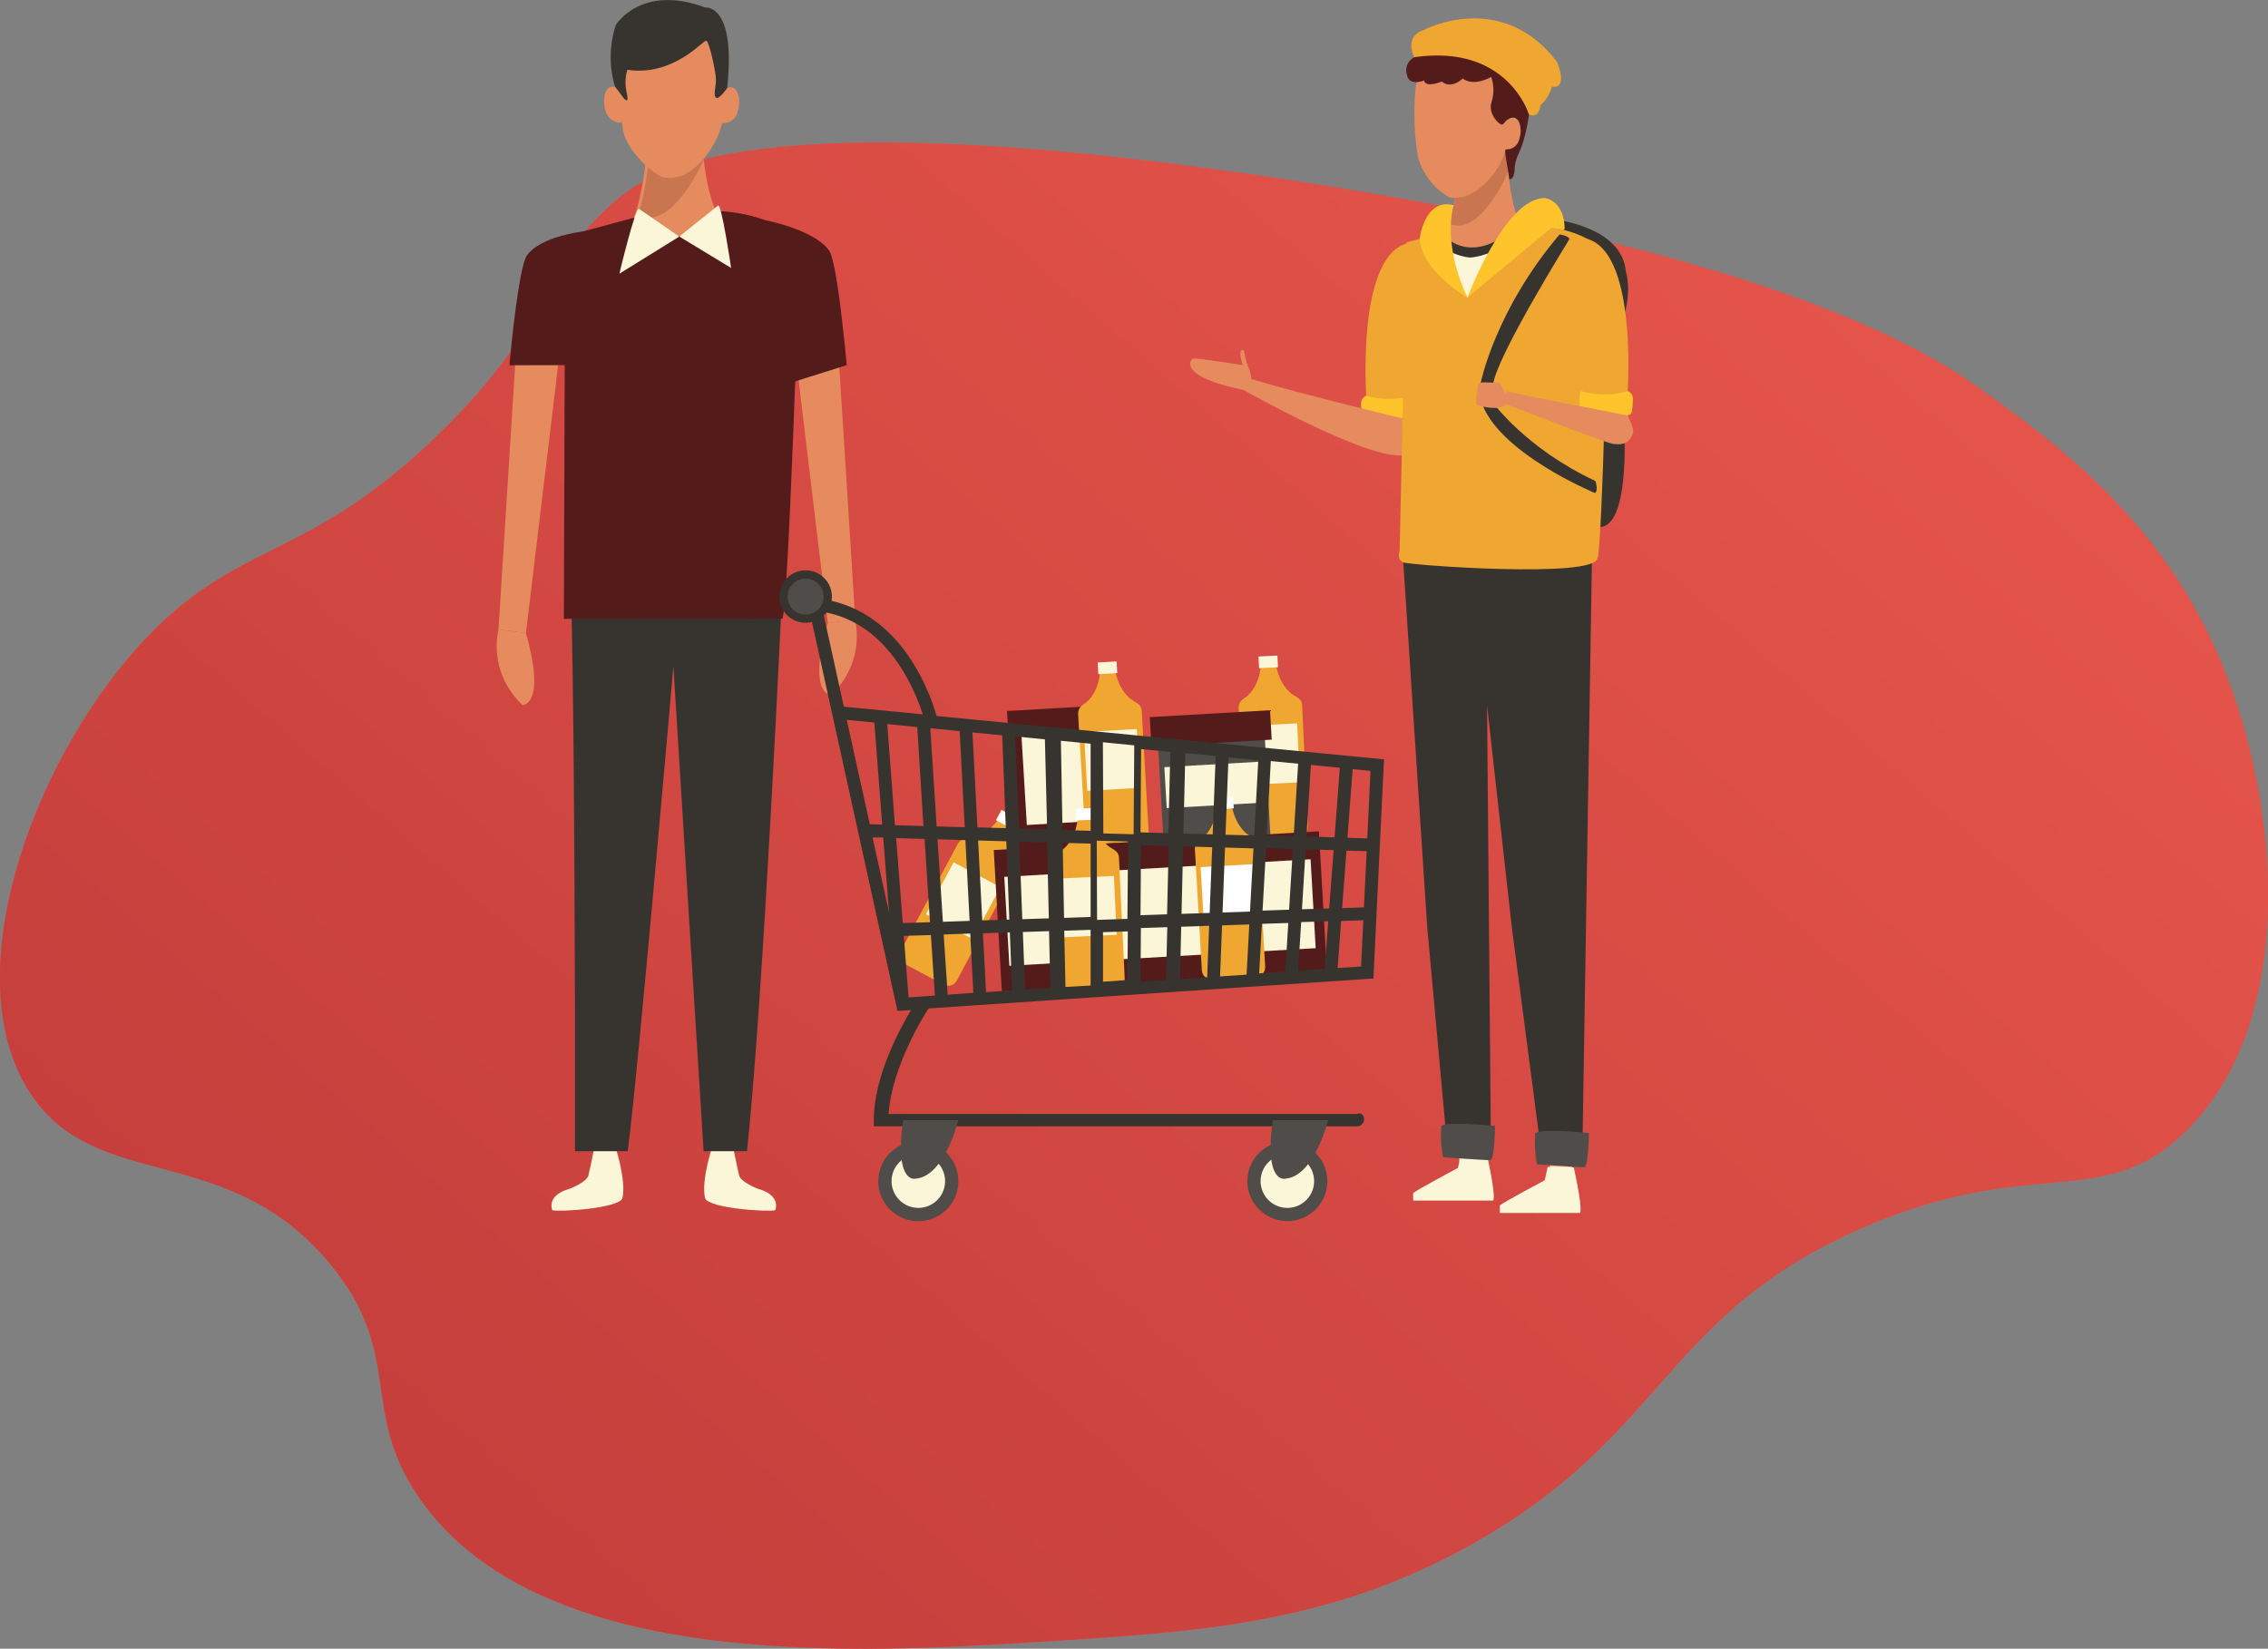<svg width="447" height="325" viewBox="0 0 447 325" fill="none" xmlns="http://www.w3.org/2000/svg">
<rect x="0" y="0" width="447" height="325" fill="#808080" stroke="none"/>
<g clip-path="url(#clip0)">
<path d="M87.632 84.443C60.705 111.281 46.894 105.853 27.526 127.141C5.752 151.161 -8.878 193.297 6.106 215.719C19.258 235.372 45.001 224.698 65.187 249.304C79.719 267.005 70.743 277.838 82.503 295.087C106.243 329.819 169.866 325.842 205.793 323.585C236.567 321.657 262.309 320.047 290.348 304.249C328.497 282.754 327.74 259.319 366.757 242.179C400.657 227.284 414.456 239.178 430.93 222.844C453.143 200.812 449.125 158.285 438.061 131.252C426.594 103.193 405.981 87.969 391.205 77.319C380.8 69.816 351.919 50.48 254.689 35.585C147.86 19.165 127.809 33.999 121.239 39.66C106.243 52.566 110.089 62.094 87.632 84.443Z" fill="#E4544A"/>
<path d="M87.632 84.443C60.705 111.281 46.894 105.853 27.526 127.141C5.752 151.161 -8.878 193.297 6.106 215.719C19.258 235.372 45.001 224.698 65.187 249.304C79.719 267.005 70.743 277.838 82.503 295.087C106.243 329.819 169.866 325.842 205.793 323.585C236.567 321.657 262.309 320.047 290.348 304.249C328.497 282.754 327.74 259.319 366.757 242.179C400.657 227.284 414.456 239.178 430.93 222.844C453.143 200.812 449.125 158.285 438.061 131.252C426.594 103.193 405.981 87.969 391.205 77.319C380.8 69.816 351.919 50.48 254.689 35.585C147.86 19.165 127.809 33.999 121.239 39.66C106.243 52.566 110.089 62.094 87.632 84.443Z" fill="url(#paint0_linear)"/>
<path d="M168.56 122.09L164.872 63.668L155.676 60.606L163.15 122.846L168.56 122.09Z" fill="#E58B5E"/>
<path d="M168.523 122.09C169.099 124.776 168.963 127.566 168.128 130.183C167.292 132.8 165.787 135.153 163.76 137.01C163.76 137.01 159.071 137.01 163.113 122.846L168.523 122.09Z" fill="#E58B5E"/>
<path d="M98.244 124.079L101.932 65.644L111.128 62.594L103.654 124.823L98.244 124.079Z" fill="#E58B5E"/>
<path d="M98.244 124.078C97.668 126.764 97.804 129.554 98.639 132.171C99.475 134.788 100.98 137.142 103.007 138.998C103.007 138.998 107.696 138.998 103.654 124.823L98.244 124.078Z" fill="#E58B5E"/>
<path d="M144.404 225.686L140.594 225.357C140.594 225.357 138.152 232.42 138.946 236.116C139.41 238.202 151.463 238.947 152.794 238.556C152.794 238.556 154.113 235.641 149.326 234.323C149.326 234.323 145.919 233.005 145.662 231.664C145.235 229.907 144.404 225.686 144.404 225.686Z" fill="#FCF6D8"/>
<path d="M117.233 225.686L121.056 225.357C121.056 225.357 123.498 232.42 122.692 236.116C122.228 238.202 110.187 238.947 108.856 238.556C108.856 238.556 107.537 235.641 112.312 234.323C112.312 234.323 115.719 233.005 115.975 231.664C116.415 229.907 117.233 225.686 117.233 225.686Z" fill="#FCF6D8"/>
<path d="M154.186 116.015C154.186 116.015 150.523 196.139 147.226 226.93H138.677C138.677 226.93 134.489 160.237 132.718 131.3C132.718 131.3 125.635 213.035 123.706 226.93H113.326C113.326 226.93 113.472 125.555 112.104 106.377L154.186 116.015Z" fill="#37332F"/>
<path d="M113.032 47.223C113.032 47.223 124.243 44.369 124.853 43.063C125.782 41.05 127.125 35.036 127.479 29.132C127.564 27.668 138.164 21.202 138.164 21.202C138.164 21.202 137.993 35.378 141.181 41.721C141.181 41.721 144.441 42.563 147.787 43.734V52.213L115.927 57.092C112.507 54.738 112.617 47.809 113.032 47.223Z" fill="#E58B5E"/>
<path d="M125.782 42.429C126.933 38.514 127.654 34.484 127.931 30.413L136.772 24.398H138.677C138.677 26.082 138.824 28.375 139.056 30.84C137.078 35.122 131.741 45.21 125.782 42.429Z" fill="#C97550"/>
<path d="M111.127 121.992L111.396 46.577L124.939 42.917C133.951 51.92 141.877 41.624 141.877 41.612C144.246 41.721 157.947 42.832 157.532 51.981C157.532 51.981 155.359 120.455 154.186 121.968L111.127 121.992Z" fill="#541B1B"/>
<path d="M122.265 11.382C121.877 16.181 122.057 21.008 122.802 25.765C123.547 29.571 128.102 33.816 130.52 34.878C131.51 35.157 132.558 35.157 133.548 34.878C136.467 34.39 140.875 29.998 142.341 24.289C143.047 24.349 143.75 24.146 144.314 23.717C144.878 23.289 145.263 22.667 145.394 21.971C146.297 19.287 145.125 15.518 142.316 18.03C142.316 18.03 143.061 6.197 137.859 5.49C132.657 4.782 122.716 2.989 122.265 11.382Z" fill="#E58B5E"/>
<path d="M122.607 24.179C121.872 24.243 121.139 24.042 120.541 23.612C119.943 23.183 119.519 22.552 119.346 21.837C118.442 19.153 119.615 15.383 122.436 17.896" fill="#E58B5E"/>
<path d="M139.007 1.488C139.007 1.488 145.113 0.659 143.318 17.347C143.318 17.347 141.669 19.787 141.107 19.238C140.546 18.689 141.107 17.25 141.107 15.725C141.107 14.2 139.801 8.259 139.215 8.027C138.628 7.795 132.852 15.115 123.645 13.761C123.209 15.233 123.167 16.793 123.522 18.287C124.084 20.934 122.887 19.348 122.582 18.897C122.277 18.445 121.214 17.079 121.214 17.079C120.012 13.091 120.076 8.83 121.398 4.88C121.398 4.88 126.404 -3.245 139.007 1.488Z" fill="#37332F"/>
<path d="M155.493 75.562L166.887 71.975C165.775 60.313 164.53 50.773 163.321 49.248C159.962 44.918 149.888 43.222 149.888 43.222C150.852 45.857 154.211 62.362 154.211 62.362L155.493 75.562Z" fill="#541B1B"/>
<path d="M111.897 71.975L112.801 64.534C112.801 64.534 116.159 48.016 117.124 45.393C117.124 45.393 107.269 45.918 103.898 50.273C102.75 51.749 101.456 60.764 100.394 72L111.897 71.975Z" fill="#541B1B"/>
<path d="M125.953 41.172L133.878 46.638L122.069 53.957C122.069 53.957 125.257 40.636 125.953 41.172Z" fill="#FCF6D8"/>
<path d="M141.51 40.526L133.878 46.626L144.099 52.823C144.099 52.823 142.206 39.977 141.51 40.526Z" fill="#FCF6D8"/>
<path d="M218.568 139.003L198.476 140.153L200.075 168.019L220.167 166.869L218.568 139.003Z" fill="#541B1B"/>
<path d="M217.724 144.092L201.323 145.075L202.378 162.63L218.778 161.647L217.724 144.092Z" fill="#FCF6D8"/>
<path d="M245.677 137.327C246.385 136.705 248.242 135.033 248.547 130.752L249.976 130.691L251.392 130.617C252.1 134.85 254.054 136.4 254.824 136.949C256.045 137.644 256.582 138.034 256.631 138.998L257.767 162.836C257.79 163.338 257.613 163.83 257.274 164.203C256.935 164.575 256.463 164.799 255.959 164.824L247.265 165.239C246.761 165.262 246.269 165.085 245.896 164.747C245.523 164.408 245.299 163.936 245.274 163.433L244.138 139.596C244.09 138.632 244.419 138.108 245.677 137.327Z" fill="#EFA731"/>
<path d="M251.769 129.232L248.036 129.409L248.146 131.712L251.878 131.535L251.769 129.232Z" fill="#FCF6D8"/>
<path d="M255.653 142.603L245.224 143.1L245.778 154.712L256.207 154.216L255.653 142.603Z" fill="#FCF6D8"/>
<path d="M249.23 144.496L228.175 145.698L229.316 165.66L250.372 164.458L249.23 144.496Z" fill="#4F4C4A"/>
<path d="M250.308 140.005L226.607 141.362L226.94 147.159L250.64 145.802L250.308 140.005Z" fill="#541B1B"/>
<path d="M248.149 150.161L229.484 151.229L229.947 159.304L248.613 158.235L248.149 150.161Z" fill="#FCF6D8"/>
<path d="M214.048 138.498C214.757 137.876 216.589 136.18 216.857 131.91L218.274 131.825L219.703 131.752C220.447 135.961 222.414 137.498 223.195 138.034C224.416 138.73 224.954 139.12 225.015 140.072L226.382 163.909C226.406 164.411 226.231 164.902 225.895 165.277C225.559 165.651 225.089 165.878 224.587 165.91L215.905 166.398C215.656 166.413 215.407 166.378 215.171 166.297C214.936 166.215 214.719 166.088 214.533 165.922C214.347 165.757 214.196 165.556 214.087 165.332C213.979 165.108 213.916 164.865 213.902 164.617L212.485 140.791C212.485 139.828 212.803 139.303 214.048 138.498Z" fill="#EFA731"/>
<path d="M220.069 130.38L216.338 130.592L216.47 132.894L220.2 132.682L220.069 130.38Z" fill="#FCF6D8"/>
<path d="M224.053 143.702L213.629 144.297L214.293 155.892L224.717 155.297L224.053 143.702Z" fill="#FCF6D8"/>
<path d="M191.298 165.227C192.226 165.056 194.68 164.568 197.123 161.042L198.344 161.713L199.565 162.384C198.014 166.373 198.906 168.703 199.284 169.57C199.98 170.789 200.237 171.399 199.785 172.253L188.562 193.334C188.324 193.775 187.921 194.105 187.441 194.251C186.961 194.397 186.442 194.348 185.998 194.114L178.317 190.028C178.096 189.912 177.9 189.754 177.74 189.562C177.58 189.371 177.46 189.15 177.386 188.912C177.313 188.674 177.287 188.423 177.31 188.175C177.334 187.927 177.406 187.686 177.523 187.466L188.745 166.386C189.283 165.544 189.82 165.263 191.298 165.227Z" fill="#EFA731"/>
<path d="M197.378 159.655L196.294 161.69L199.594 163.443L200.677 161.408L197.378 159.655Z" fill="white"/>
<path d="M187.953 169.979L182.495 180.233L191.714 185.13L197.171 174.876L187.953 169.979Z" fill="#FCF6D8"/>
<path d="M259.943 163.875L239.851 165.025L241.45 192.891L261.542 191.741L259.943 163.875Z" fill="#541B1B"/>
<path d="M258.302 169.381L241.928 170.319L242.934 187.845L259.307 186.907L258.302 169.381Z" fill="#FCF6D8"/>
<path d="M237.96 165.13L217.868 166.28L219.466 194.134L239.558 192.984L237.96 165.13Z" fill="#541B1B"/>
<path d="M236.307 170.636L219.933 171.574L220.939 189.1L237.312 188.162L236.307 170.636Z" fill="#FCF6D8"/>
<path d="M215.95 166.412L195.858 167.559L197.452 195.425L217.544 194.278L215.95 166.412Z" fill="#541B1B"/>
<path d="M214.308 171.918L197.935 172.853L198.937 190.379L215.311 189.444L214.308 171.918Z" fill="#FCF6D8"/>
<path d="M237.019 165.166C237.727 164.531 239.571 162.848 239.828 158.566L241.256 158.493L242.673 158.407C243.43 162.628 245.396 164.153 246.166 164.702C247.387 165.385 247.936 165.776 247.985 166.727L249.353 190.564C249.368 190.813 249.333 191.062 249.252 191.297C249.17 191.532 249.043 191.749 248.877 191.935C248.712 192.12 248.511 192.272 248.287 192.38C248.062 192.488 247.819 192.551 247.57 192.565L238.875 193.065C238.372 193.092 237.878 192.918 237.503 192.582C237.128 192.246 236.901 191.775 236.872 191.272L235.505 167.447C235.456 166.483 235.773 165.971 237.019 165.166Z" fill="#EFA731"/>
<path d="M243.03 157.041L239.299 157.254L239.43 159.556L243.161 159.343L243.03 157.041Z" fill="white"/>
<path d="M247.059 170.338L236.635 170.935L237.3 182.53L247.724 181.933L247.059 170.338Z" fill="white"/>
<path d="M209.579 167.361C210.287 166.739 212.143 165.068 212.449 160.798L213.877 160.725L215.294 160.652C216.002 164.885 217.956 166.434 218.726 166.983C219.947 167.691 220.484 168.081 220.533 169.033L221.669 192.882C221.689 193.383 221.51 193.871 221.172 194.241C220.833 194.611 220.362 194.833 219.861 194.859L211.166 195.273C210.663 195.297 210.171 195.12 209.798 194.781C209.425 194.443 209.201 193.971 209.176 193.468L208.04 169.63C207.991 168.667 208.321 168.154 209.579 167.361Z" fill="#EFA731"/>
<path d="M215.688 159.256L211.956 159.434L212.066 161.737L215.798 161.559L215.688 159.256Z" fill="white"/>
<path d="M219.535 172.666L209.105 173.161L209.657 184.761L220.086 184.266L219.535 172.666Z" fill="#FCF6D8"/>
<path d="M245.848 232.835C245.848 234.391 246.31 235.912 247.176 237.206C248.041 238.5 249.271 239.509 250.71 240.104C252.15 240.7 253.733 240.856 255.261 240.552C256.789 240.249 258.193 239.499 259.294 238.399C260.396 237.298 261.146 235.896 261.45 234.37C261.754 232.844 261.598 231.261 261.002 229.824C260.406 228.386 259.396 227.157 258.101 226.292C256.805 225.428 255.283 224.966 253.725 224.966C251.636 224.966 249.632 225.795 248.155 227.271C246.678 228.747 245.848 230.748 245.848 232.835Z" fill="#4F4C4A"/>
<path d="M248.449 232.835C248.449 233.877 248.759 234.896 249.338 235.763C249.918 236.629 250.742 237.305 251.706 237.704C252.67 238.103 253.731 238.207 254.754 238.004C255.777 237.8 256.717 237.298 257.455 236.561C258.193 235.824 258.695 234.885 258.899 233.863C259.102 232.841 258.998 231.781 258.599 230.818C258.199 229.855 257.523 229.032 256.656 228.453C255.788 227.874 254.768 227.565 253.725 227.565C253.031 227.563 252.345 227.698 251.704 227.963C251.063 228.227 250.481 228.615 249.991 229.105C249.501 229.594 249.112 230.176 248.848 230.816C248.583 231.456 248.448 232.142 248.449 232.835Z" fill="#FCF6D8"/>
<path d="M173.102 232.835C173.1 234.394 173.561 235.92 174.426 237.218C175.292 238.515 176.524 239.527 177.966 240.125C179.408 240.723 180.995 240.88 182.527 240.577C184.058 240.273 185.465 239.522 186.569 238.419C187.673 237.317 188.425 235.911 188.729 234.381C189.033 232.851 188.875 231.266 188.277 229.825C187.678 228.385 186.665 227.154 185.366 226.289C184.067 225.424 182.54 224.964 180.979 224.966C178.89 224.966 176.886 225.795 175.409 227.271C173.932 228.746 173.102 230.748 173.102 232.835Z" fill="#4F4C4A"/>
<path d="M175.716 232.835C175.716 233.878 176.026 234.897 176.606 235.764C177.186 236.631 178.011 237.306 178.975 237.705C179.94 238.103 181.001 238.207 182.025 238.003C183.049 237.798 183.989 237.295 184.726 236.557C185.463 235.819 185.965 234.879 186.167 233.855C186.369 232.832 186.263 231.772 185.862 230.81C185.461 229.847 184.782 229.025 183.913 228.447C183.044 227.869 182.023 227.562 180.979 227.565C180.287 227.565 179.601 227.701 178.962 227.966C178.323 228.231 177.742 228.62 177.253 229.109C176.764 229.599 176.377 230.18 176.113 230.819C175.849 231.458 175.714 232.143 175.716 232.835Z" fill="#FCF6D8"/>
<path d="M272.775 149.685L184.593 141.145C183.522 137.424 181.939 133.869 179.892 130.581C175.105 122.993 168.462 118.625 160.695 117.942L158.973 117.796L176.888 199.275L179.55 199.104C177.205 203.056 172.223 212.377 172.223 220.709V222.026H267.438C267.624 222.028 267.808 221.993 267.979 221.923C268.151 221.853 268.307 221.75 268.439 221.62C268.571 221.489 268.675 221.334 268.747 221.163C268.818 220.992 268.855 220.809 268.855 220.623C268.855 219.843 268.22 219.22 267.438 219.586H175.129C175.764 210.254 182.163 200.068 183.006 198.787L270.687 192.882L272.775 149.685ZM162.209 120.626C168.462 121.675 173.664 125.433 177.706 131.813C179.46 134.631 180.859 137.655 181.87 140.816L166.312 139.303L162.209 120.626ZM166.886 141.902L172.321 142.426L173.872 162.543L171.429 162.47L166.886 141.902ZM171.966 165.08H174.079L175.215 179.841L171.966 165.08ZM174.873 142.731L180.783 143.317L182.005 162.835L176.375 162.677L174.873 142.731ZM176.619 165.214L182.224 165.373L183.287 181.793L177.926 181.964L176.619 165.214ZM179.062 196.603L178.133 184.489L183.47 184.318L184.252 196.249L179.062 196.603ZM183.348 143.561L189.148 144.122L190.138 163.067L184.606 162.909L183.348 143.561ZM184.777 165.446L190.272 165.605L191.102 181.525L185.839 181.708L184.777 165.446ZM186.779 196.078L185.986 184.209L191.224 184.026L191.835 195.712L186.779 196.078ZM191.664 144.378L197.526 144.951L198.234 163.25L192.641 163.092L191.664 144.378ZM192.775 165.678L198.332 165.837L198.93 181.269L193.594 181.439L192.775 165.678ZM194.338 195.566L193.728 183.977L199.028 183.794L199.48 195.224L194.338 195.566ZM200.09 145.171L205.94 145.744L206.379 163.47L200.847 163.311L200.09 145.171ZM200.896 165.91L206.379 166.068L206.709 181.025L201.482 181.195L200.896 165.91ZM202.032 195.066L201.592 183.721L206.758 183.55L207.014 194.724L202.032 195.066ZM209.09 146.025L214.952 146.598V163.775L209.408 163.616L209.09 146.025ZM209.444 166.141L214.952 166.3V180.756L209.713 180.939L209.444 166.141ZM209.994 194.554L209.75 183.464L214.952 183.294V194.273L209.994 194.554ZM222.206 193.187L217.394 193.517V183.757L222.279 183.599L222.206 193.187ZM222.206 181.134L216.222 181.33L216.161 165.715L222.328 165.885L222.206 181.134ZM223.427 164.458L217.455 164.287L217.37 146.318L223.549 146.928L223.427 164.458ZM229.814 193.187L224.782 193.517L224.856 182.94L230.058 182.769L229.814 193.187ZM230.021 180.232L224.782 180.415L224.88 166.605L230.339 166.764L230.021 180.232ZM230.278 164.238L224.782 164.08L224.905 147.66L230.656 148.221L230.278 164.238ZM237.922 192.65L232.561 193.016L232.806 182.684L238.313 182.501L237.922 192.65ZM238.411 179.963L232.867 180.146L233.184 166.837L238.911 167.008L238.411 179.963ZM239.009 164.47L233.245 164.312L233.612 148.453L239.595 149.026L239.009 164.47ZM245.689 192.126L240.462 192.48L240.853 182.415L246.226 182.232L245.689 192.126ZM246.361 179.695L240.951 179.878L241.439 167.069L247.045 167.239L246.361 179.695ZM247.191 164.702L241.537 164.543L242.123 149.307L247.997 149.88L247.191 164.702ZM253.321 191.528L248.168 191.87L248.705 182.11L253.908 181.94L253.321 191.528ZM254.066 179.329L248.84 179.5L249.523 167.191L254.811 167.349L254.066 179.329ZM254.97 164.824L249.658 164.665L250.464 150.026L255.849 150.551L254.97 164.824ZM261.076 190.979L255.849 191.333L256.448 181.769L261.784 181.598L261.076 190.979ZM261.967 179.073L256.606 179.243L257.327 167.422L262.847 167.581L261.967 179.073ZM257.486 164.897L258.365 150.783L264.068 151.344L263.03 165.056L257.486 164.897ZM268.256 190.516L263.628 190.833L264.324 181.549L268.696 181.403L268.256 190.516ZM268.818 178.865L264.52 179.012L265.374 167.679L269.355 167.788L268.818 178.865ZM269.478 165.263L265.57 165.153L266.596 151.612L270.113 151.954L269.478 165.263Z" fill="#37332F"/>
<path d="M188.868 220.806C188.868 220.806 186.194 231.92 180.43 232.347C180.43 232.347 176.204 233.457 177.987 220.806H188.868Z" fill="#4F4C4A"/>
<path d="M261.748 220.806C261.748 220.806 259.073 231.92 253.297 232.347C253.297 232.347 249.084 233.457 250.855 220.806H261.748Z" fill="#4F4C4A"/>
<path d="M153.6 117.601C153.6 118.625 153.904 119.626 154.474 120.477C155.044 121.328 155.855 121.991 156.802 122.382C157.75 122.773 158.792 122.874 159.797 122.672C160.802 122.47 161.725 121.975 162.448 121.25C163.171 120.524 163.662 119.6 163.859 118.595C164.056 117.59 163.95 116.549 163.554 115.604C163.159 114.66 162.491 113.854 161.637 113.288C160.782 112.723 159.779 112.423 158.753 112.428C157.384 112.435 156.074 112.983 155.108 113.952C154.142 114.921 153.6 116.233 153.6 117.601Z" fill="#37332F"/>
<path d="M155.224 117.601C155.222 118.304 155.429 118.993 155.819 119.579C156.209 120.165 156.765 120.622 157.415 120.891C158.066 121.161 158.782 121.232 159.473 121.094C160.163 120.957 160.798 120.617 161.295 120.119C161.792 119.62 162.13 118.985 162.265 118.295C162.4 117.604 162.327 116.889 162.055 116.24C161.783 115.591 161.323 115.038 160.735 114.65C160.148 114.263 159.458 114.058 158.753 114.063C157.817 114.069 156.921 114.445 156.261 115.107C155.6 115.769 155.227 116.666 155.224 117.601Z" fill="#4F4C4A"/>
<path d="M306.394 43.283C306.394 43.283 319.643 44.625 320.437 53.494C320.437 53.494 322.245 58.727 318.532 66.352C318.532 66.352 324.345 105.963 314.307 103.864L293.742 101.425L301.57 42.868L306.394 43.283Z" fill="#37332F"/>
<path d="M277.208 48.004C277.208 48.004 279.65 56.739 278.294 79.82C278.294 79.82 273.288 83.174 269.38 79.917C269.38 79.917 266.974 50.981 277.208 48.004Z" fill="#EFA731"/>
<path d="M269.881 80.515H277.379C275.913 81.284 272.714 82.418 269.881 80.515Z" fill="#45366D"/>
<path d="M269.233 78.002C268.95 78.123 268.707 78.323 268.534 78.579C268.36 78.834 268.264 79.133 268.256 79.442C268.256 79.442 268.256 82.357 268.745 82.589C269.233 82.821 274.68 84.772 278.612 82.064C278.612 82.064 279.052 78.014 278.392 78.002C275.399 78.858 272.226 78.858 269.233 78.002Z" fill="#FFC42C"/>
<path d="M277.415 82.723C277.415 82.723 255.911 77.575 246.678 74.72L242.392 75.367C242.392 75.367 270.479 91.567 277.086 89.616C283.692 87.664 277.415 82.723 277.415 82.723Z" fill="#E58B5E"/>
<path d="M310.607 206.033C310.387 215.5 310.094 231.322 309.667 231.481C308.44 231.898 307.108 231.898 305.881 231.481C305.503 231.273 303.671 218.427 302.572 209.095L310.607 206.033Z" fill="#F7B889"/>
<path d="M292.851 206.167C292.851 214.353 291.972 229.273 291.972 229.273C290.75 229.992 287.624 229.273 287.624 229.273C287.221 225.21 286.183 210.974 285.768 206.167H292.851Z" fill="#F7B889"/>
<path d="M277.208 57.593C277.44 55.543 277.72 48.272 278.087 47.76C278.087 47.76 284.583 46.357 285.121 45.21C286.481 41.251 287.275 37.119 287.478 32.938C287.551 31.633 296.93 25.911 296.93 25.911C296.93 25.911 296.734 38.428 299.604 44.076C299.604 44.076 312.39 46.516 314.551 48.712C315.257 49.601 315.712 50.662 315.87 51.786L277.208 57.593Z" fill="#E58B5E"/>
<path d="M285.524 44.039C286.54 40.572 287.178 37.005 287.429 33.402L295.281 28.058H296.954C296.954 29.547 297.088 31.584 297.308 33.767C295.586 37.562 290.86 46.491 285.524 44.039Z" fill="#C97550"/>
<path d="M313.843 104.913L311.84 228.589C309.178 228.533 306.52 228.334 303.878 227.992L298.005 183.135L293.083 139.071L293.84 225.845C290.965 226.289 288.031 226.186 285.194 225.54L281.287 182.696L276.28 106.365C276.28 106.365 289.639 107.353 313.843 104.913Z" fill="#37332F"/>
<path d="M314.82 110.074C315.846 108.72 316.97 53.213 316.97 53.213C317.324 45.125 301.937 44.137 299.873 44.039C299.873 44.039 289.42 53.677 284.083 45.979L277.208 47.772L275.852 108.573C275.852 108.573 275.23 110.281 276.549 110.855C277.867 111.428 314.283 114.039 314.82 110.074Z" fill="#EFA731"/>
<path d="M309.312 47.15C309.312 47.15 295.122 69.987 294.304 75.635V79.442C294.304 79.442 300.764 88.408 314.429 94.812C314.429 94.812 315.101 96.752 314.331 97.179C314.331 97.179 294.878 89.14 291.862 78.88V75.343C291.862 75.343 294.732 61.094 307.371 46.223C307.395 46.223 309.19 46.43 309.312 47.15Z" fill="#37332F"/>
<path d="M296.82 48.797C296.82 48.797 287.429 50.834 283.729 48.382L289.224 58.715L296.82 48.797Z" fill="#FCF6D8"/>
<path d="M278.929 18.03C278.589 22.28 278.753 26.555 279.418 30.767C279.854 32.447 280.618 34.026 281.666 35.412C282.714 36.797 284.025 37.963 285.524 38.842C285.524 38.842 286.11 39.184 288.21 38.842C290.799 38.415 295.44 34.548 296.759 29.473C297.384 29.523 298.006 29.34 298.504 28.96C299.002 28.579 299.342 28.028 299.457 27.412C300.263 25.033 299.225 21.69 296.722 23.923C296.722 23.923 297.394 13.444 292.79 12.809C288.186 12.175 279.345 10.589 278.929 18.03Z" fill="#E58B5E"/>
<path d="M300.41 12.199C303.048 18.299 300.63 27.558 299.445 29.961C298.139 32.657 298.749 33.365 298.334 34.512C298.053 35.292 297.748 35.366 297.479 35.329C297.259 33.401 296.722 31.328 296.661 29.778C296.684 29.667 296.712 29.557 296.746 29.449C297.372 29.499 297.993 29.316 298.492 28.935C298.99 28.555 299.33 28.003 299.445 27.387C300.239 25.045 299.238 21.776 296.82 23.801C296.644 24.085 296.416 24.333 296.148 24.533C295.635 24.85 293.327 22.569 293.901 20.348C294.484 18.669 294.484 16.843 293.901 15.164C293.901 15.164 290.543 17.177 288.284 15.481C288.284 15.481 286.086 17.677 284.156 16.079C284.156 16.079 280.981 17.396 280.664 15.871C280.664 15.871 277.708 17.091 277.305 14.773C277.07 14.103 277.096 13.369 277.379 12.718C277.662 12.066 278.181 11.546 278.832 11.26C278.925 10.266 279.384 9.342 280.119 8.667C280.854 7.991 281.814 7.611 282.813 7.6C283.492 6.957 284.356 6.544 285.283 6.42C286.21 6.295 287.153 6.465 287.978 6.905C288.333 6.546 288.76 6.269 289.233 6.092C289.705 5.915 290.21 5.842 290.713 5.879C291.215 5.916 291.704 6.062 292.145 6.307C292.586 6.551 292.969 6.888 293.266 7.295C293.266 7.295 297.125 6.075 298.786 9.101C299.518 10.022 300.069 11.073 300.41 12.199Z" fill="#541B1B"/>
<path d="M293.083 227.723C291.374 227.565 289.657 227.524 287.942 227.601L287.356 230.212C287.356 230.212 279.186 234.591 278.515 235.189V236.665H294.256C294.256 236.665 295.049 236.665 293.083 227.723Z" fill="#FCF6D8"/>
<path d="M310.18 230.139C308.47 229.985 306.753 229.948 305.038 230.029L304.452 232.652C304.452 232.652 296.282 237.019 295.611 237.605V239.105H311.364C311.364 239.105 312.146 239.105 310.18 230.139Z" fill="#FCF6D8"/>
<path d="M312.866 47.101C312.866 47.101 310.424 55.836 311.779 78.917C311.779 78.917 316.786 82.284 320.694 79.014C320.694 79.014 323.112 50.078 312.866 47.101Z" fill="#EFA731"/>
<path d="M320.865 77.112C321.145 77.233 321.385 77.431 321.556 77.684C321.727 77.937 321.822 78.234 321.83 78.539C321.83 78.539 321.83 81.454 321.341 81.686C320.853 81.918 315.394 83.87 311.462 81.162C311.462 81.162 311.022 77.112 311.682 77.112C314.684 77.961 317.863 77.961 320.865 77.112Z" fill="#FFC42C"/>
<path d="M301.631 44.039C301.631 44.039 296.258 50.261 289.725 50.773C289.725 50.773 284.352 50.383 282.801 46.333L284.144 45.979C284.144 45.979 289.81 53.555 299.751 43.783L301.631 44.039Z" fill="#37332F"/>
<path d="M313.171 223.344C313.171 223.344 313.074 229.968 312.268 230.065C311.462 230.163 302.925 229.504 302.925 229.504C302.531 227.497 302.412 225.445 302.571 223.405C302.571 223.405 302.852 222.331 313.171 223.344Z" fill="#4F4C4A"/>
<path d="M294.658 221.953C294.658 221.953 294.561 228.589 293.755 228.675C292.949 228.76 284.425 228.114 284.425 228.114C284.018 226.087 283.899 224.013 284.071 221.953C284.071 221.953 284.327 220.953 294.658 221.953Z" fill="#4F4C4A"/>
<path d="M301.326 22.544C301.326 22.544 297.211 8.625 278.759 11.272C278.759 11.272 276.56 7.295 280.59 5.917C280.59 5.917 295.867 -2.232 306.882 12.211C306.882 12.211 309.19 17.616 305.881 17.091C305.486 18.502 304.699 19.771 303.609 20.751C303.609 20.751 303.377 23.508 301.326 22.544Z" fill="#EFA731"/>
<path d="M286.513 40.441C286.513 40.441 284.071 47.65 289.224 58.654C289.224 58.654 280.31 53.616 279.797 47.101C279.797 47.101 280.701 38.952 286.513 40.441Z" fill="#FFC42C"/>
<path d="M320.792 81.894C320.792 81.894 303.378 78.575 296.82 77.112L296.405 79.49C296.405 79.49 316.921 87.517 317.983 87.517C318.704 87.517 320.95 88.103 321.83 85.407C322.086 84.602 321.39 83.199 320.792 81.894Z" fill="#E58B5E"/>
<path d="M296.746 78.002C296.746 78.002 296.038 75.477 295.208 75.403C294.377 75.33 294.756 75.477 293.474 75.403C292.191 75.33 291.227 75.33 291.227 76.087C291.227 76.843 290.555 79.551 291.227 79.844C291.898 80.137 295.33 80.979 296.746 79.844V78.002Z" fill="#E58B5E"/>
<path d="M308.152 45.308L305.783 44.869L289.224 58.654C289.224 58.654 296.551 39.038 304.428 39.038C304.428 39.038 308.287 39.355 308.384 45.137C308.299 45.137 308.226 45.223 308.152 45.308Z" fill="#FFC42C"/>
<path d="M246.678 75.928C246.732 74.744 246.528 73.561 246.08 72.463C245.641 71.37 245.338 70.227 245.176 69.06C245.176 69.06 243.76 68.206 244.92 71.963C244.92 71.963 236.14 70.609 235.297 70.658C234.454 70.707 232.024 74.245 245.03 76.855L246.678 75.928Z" fill="#E58B5E"/>
</g>
<defs>
<linearGradient id="paint0_linear" x1="343.124" y1="38.388" x2="108.691" y2="308.276" gradientUnits="userSpaceOnUse">
<stop stop-color="#E4544A"/>
<stop offset="1" stop-color="#C63F3C"/>
</linearGradient>
<clipPath id="clip0">
<rect width="447" height="325" fill="white"/>
</clipPath>
</defs>
</svg>
